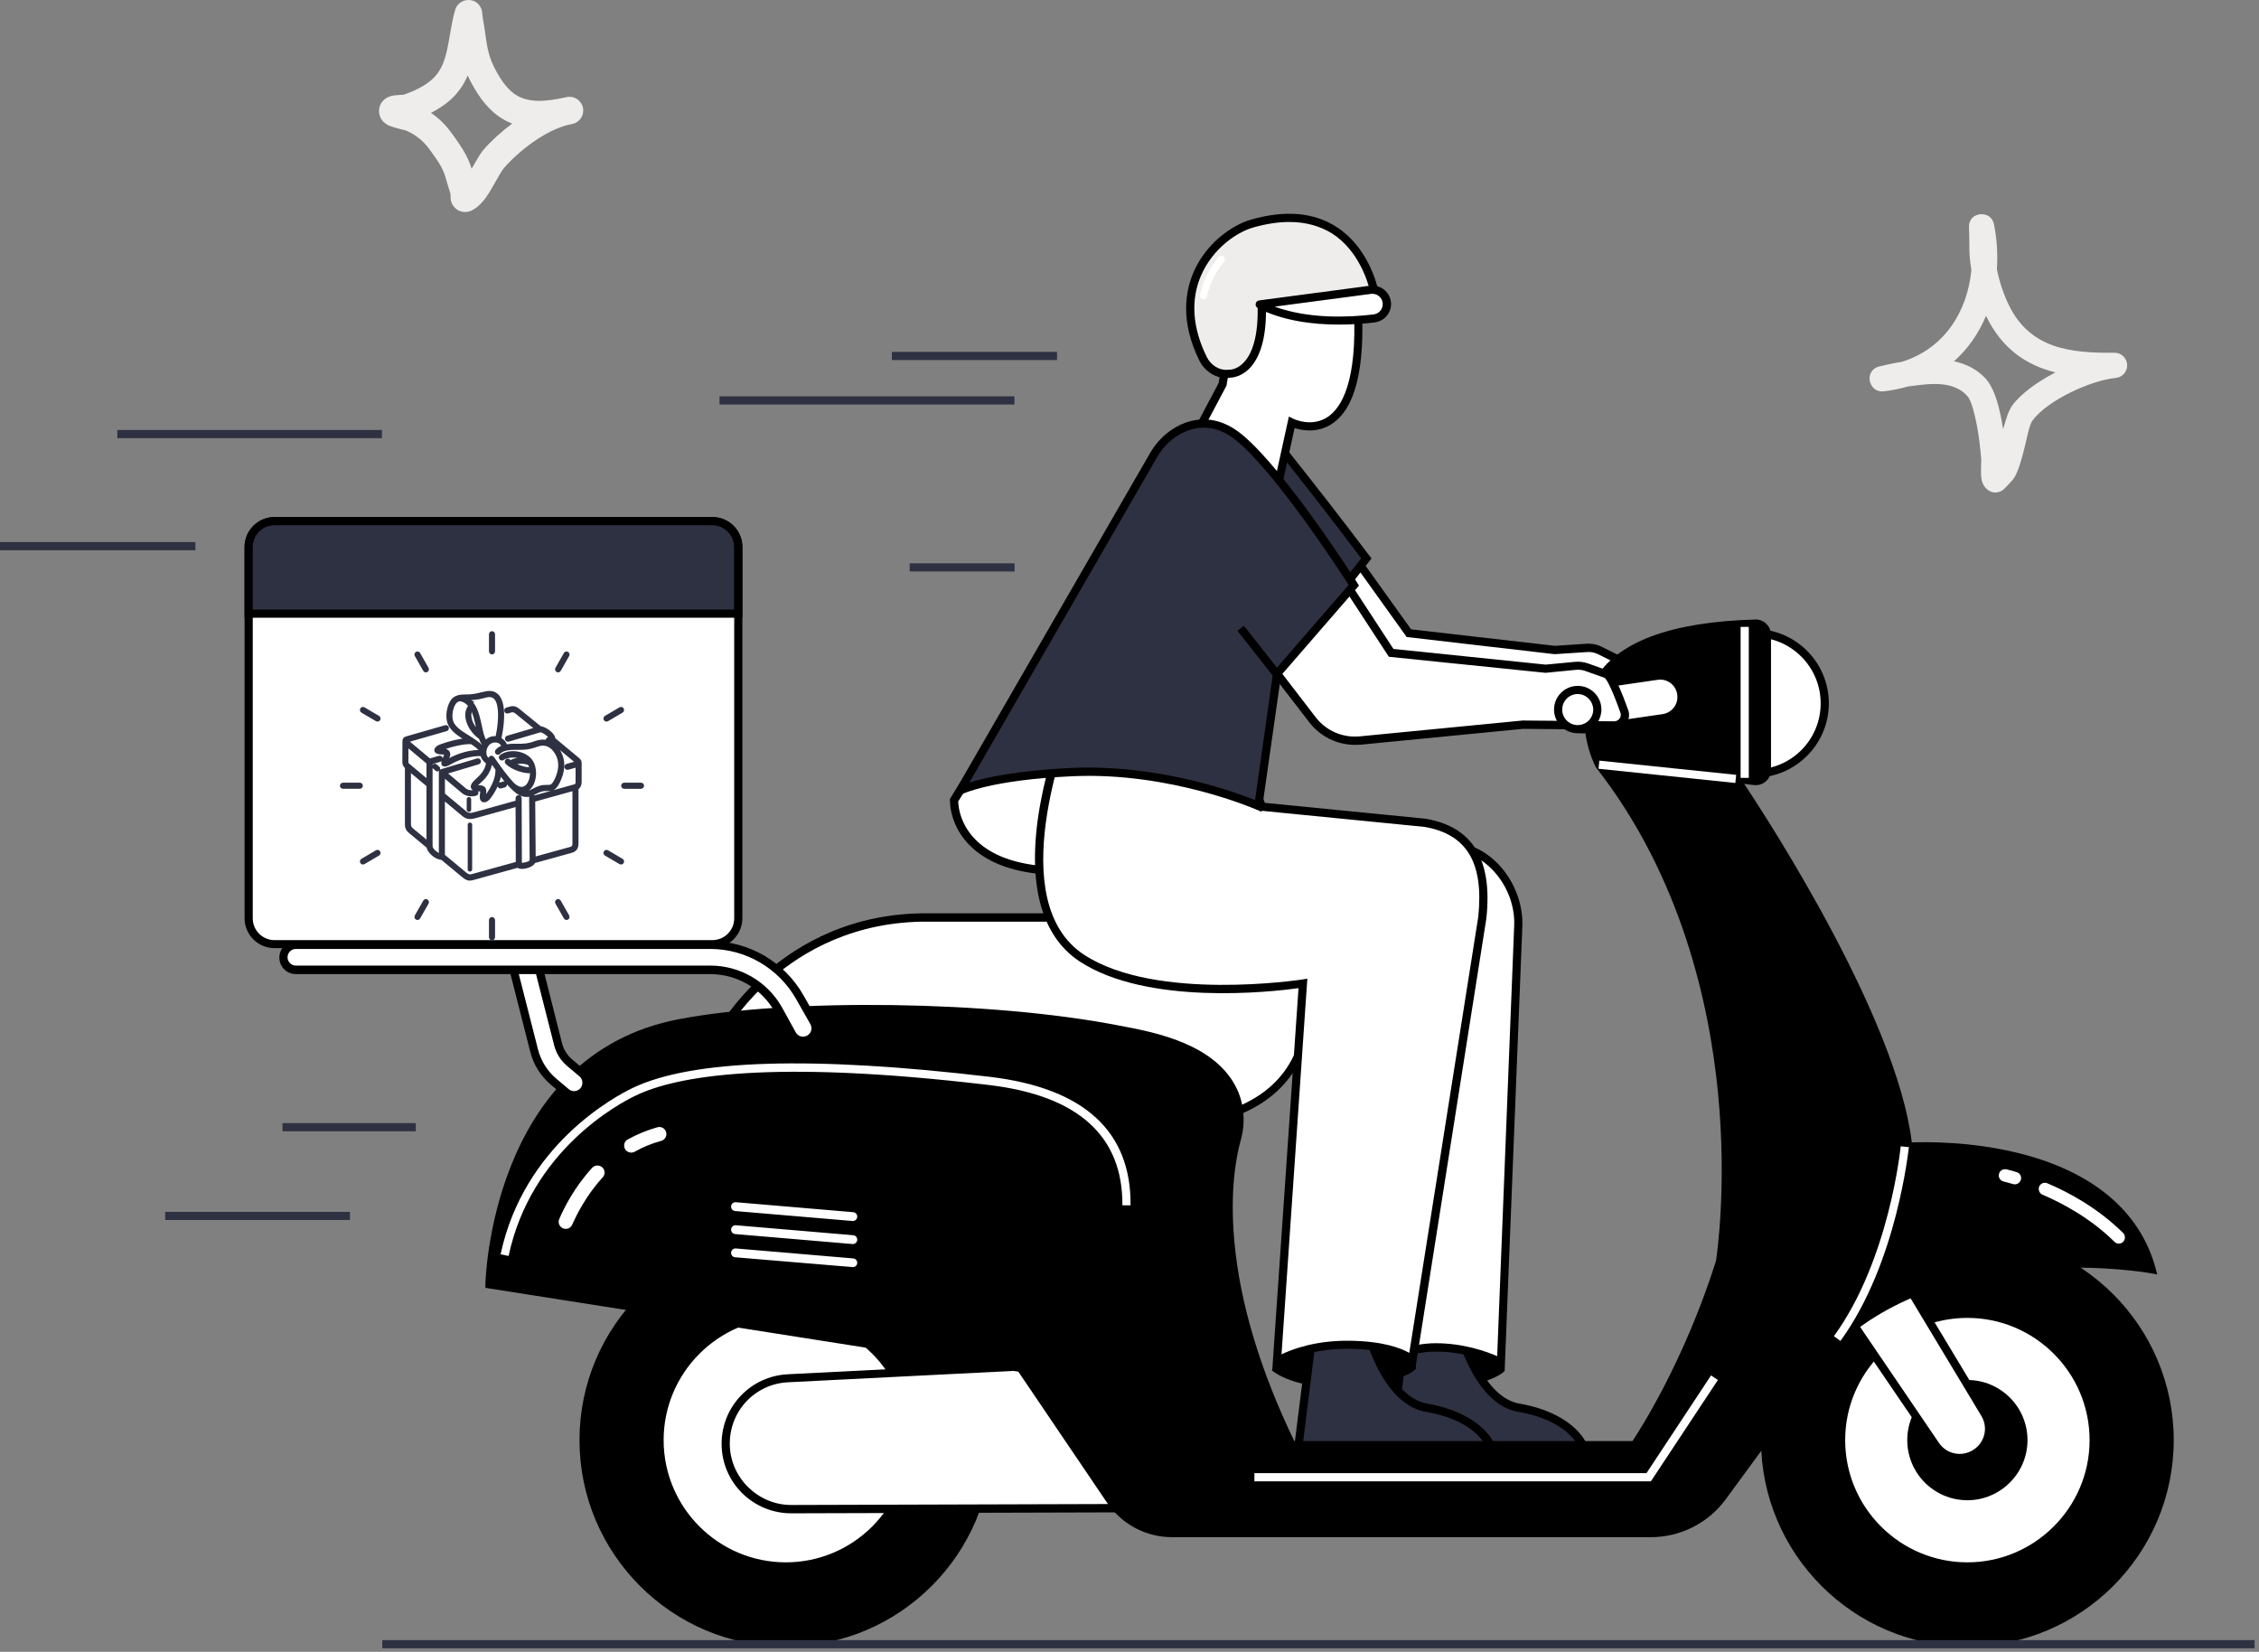 <svg width="450" height="329" viewBox="0 0 450 329" fill="none" xmlns="http://www.w3.org/2000/svg">
<rect x="0" y="0" width="450" height="329" fill="#808080" stroke="none"/>
<path d="M156.542 327.128C178.794 327.128 196.833 309.09 196.833 286.838C196.833 264.585 178.794 246.547 156.542 246.547C134.29 246.547 116.251 264.585 116.251 286.838C116.251 309.09 134.29 327.128 156.542 327.128Z" fill="black"/>
<path d="M156.542 327.942C133.858 327.942 115.438 309.489 115.438 286.837C115.438 264.153 133.891 245.733 156.542 245.733C179.226 245.733 197.646 264.186 197.646 286.837C197.646 309.521 179.193 327.942 156.542 327.942ZM156.542 247.36C134.769 247.36 117.065 265.065 117.065 286.837C117.065 308.61 134.769 326.315 156.542 326.315C178.315 326.315 196.019 308.61 196.019 286.837C196.019 265.065 178.315 247.36 156.542 247.36Z" fill="black"/>
<path d="M156.542 311.995C170.436 311.995 181.7 300.732 181.7 286.838C181.7 272.944 170.436 261.68 156.542 261.68C142.648 261.68 131.385 272.944 131.385 286.838C131.385 300.732 142.648 311.995 156.542 311.995Z" fill="white"/>
<path d="M156.542 312.808C142.222 312.808 130.571 301.157 130.571 286.837C130.571 272.518 142.222 260.866 156.542 260.866C170.862 260.866 182.513 272.518 182.513 286.837C182.513 301.157 170.862 312.808 156.542 312.808ZM156.542 262.494C143.101 262.494 132.198 273.429 132.198 286.837C132.198 300.279 143.133 311.181 156.542 311.181C169.983 311.181 180.886 300.246 180.886 286.837C180.886 273.396 169.951 262.494 156.542 262.494Z" fill="black"/>
<path d="M156.542 298.001C162.707 298.001 167.705 293.003 167.705 286.838C167.705 280.672 162.707 275.675 156.542 275.675C150.377 275.675 145.379 280.672 145.379 286.838C145.379 293.003 150.377 298.001 156.542 298.001Z" fill="black"/>
<path d="M156.542 298.814C149.935 298.814 144.565 293.444 144.565 286.838C144.565 280.231 149.935 274.861 156.542 274.861C163.149 274.861 168.519 280.231 168.519 286.838C168.519 293.444 163.149 298.814 156.542 298.814ZM156.542 276.488C150.847 276.488 146.193 281.142 146.193 286.838C146.193 292.533 150.847 297.187 156.542 297.187C162.237 297.187 166.891 292.533 166.891 286.838C166.891 281.142 162.237 276.488 156.542 276.488Z" fill="black"/>
<path d="M391.909 327.128C414.161 327.128 432.199 309.09 432.199 286.838C432.199 264.585 414.161 246.547 391.909 246.547C369.656 246.547 351.618 264.585 351.618 286.838C351.618 309.09 369.656 327.128 391.909 327.128Z" fill="black"/>
<path d="M391.908 327.942C369.224 327.942 350.804 309.489 350.804 286.837C350.804 264.153 369.257 245.733 391.908 245.733C414.592 245.733 433.013 264.186 433.013 286.837C433.013 309.521 414.56 327.942 391.908 327.942ZM391.908 247.36C370.136 247.36 352.431 265.065 352.431 286.837C352.431 308.61 370.136 326.315 391.908 326.315C413.681 326.315 431.386 308.61 431.386 286.837C431.386 265.065 413.681 247.36 391.908 247.36Z" fill="black"/>
<path d="M391.908 311.995C405.802 311.995 417.066 300.732 417.066 286.838C417.066 272.944 405.802 261.68 391.908 261.68C378.014 261.68 366.751 272.944 366.751 286.838C366.751 300.732 378.014 311.995 391.908 311.995Z" fill="white"/>
<path d="M391.908 312.808C377.589 312.808 365.938 301.157 365.938 286.837C365.938 272.518 377.589 260.866 391.908 260.866C406.228 260.866 417.88 272.518 417.88 286.837C417.88 301.157 406.228 312.808 391.908 312.808ZM391.908 262.494C378.467 262.494 367.565 273.429 367.565 286.837C367.565 300.279 378.5 311.181 391.908 311.181C405.317 311.181 416.252 300.246 416.252 286.837C416.252 273.396 405.317 262.494 391.908 262.494Z" fill="black"/>
<path d="M391.909 298.001C398.074 298.001 403.072 293.003 403.072 286.838C403.072 280.672 398.074 275.675 391.909 275.675C385.743 275.675 380.746 280.672 380.746 286.838C380.746 293.003 385.743 298.001 391.909 298.001Z" fill="black"/>
<path d="M391.908 298.814C385.302 298.814 379.932 293.444 379.932 286.838C379.932 280.231 385.302 274.861 391.908 274.861C398.515 274.861 403.885 280.231 403.885 286.838C403.885 293.444 398.483 298.814 391.908 298.814ZM391.908 276.488C386.213 276.488 381.559 281.142 381.559 286.838C381.559 292.533 386.213 297.187 391.908 297.187C397.604 297.187 402.258 292.533 402.258 286.838C402.258 281.142 397.604 276.488 391.908 276.488Z" fill="black"/>
<path d="M267.196 107.351L280.637 126.097L309.732 129.449L316.078 129.026C316.99 128.961 317.868 129.156 318.682 129.547L323.108 131.76C324.54 132.118 327.014 140.254 327.014 140.254L305.827 140.059L272.175 140.938C271.654 140.319 256.586 119.393 256.586 119.393L267.196 107.351Z" fill="white"/>
<path d="M271.817 141.751L271.557 141.458C271.036 140.84 257.465 121.996 255.935 119.848L255.544 119.328L267.261 106.049L281.092 125.349L309.765 128.636L316.046 128.213C317.087 128.147 318.129 128.343 319.073 128.831L323.466 131.011C324.996 131.597 326.656 136.219 327.827 140.026L328.153 141.1L305.859 140.905L271.817 141.751ZM257.627 119.425C261.728 125.121 270.971 137.911 272.598 140.092L305.827 139.245L325.907 139.441C324.866 136.251 323.531 132.997 322.88 132.541H322.848L318.324 130.295C317.641 129.97 316.892 129.807 316.143 129.872L309.732 130.295H309.667L280.214 126.878L267.163 108.653L257.627 119.425Z" fill="black"/>
<path d="M249.165 81.868C249.165 81.868 260.491 95.667 272.175 111.256L268.269 116.203L245.618 88.605L249.165 81.868Z" fill="#2E3141"/>
<path d="M268.269 117.505L244.642 88.703L249.003 80.404L249.784 81.348C249.881 81.478 261.24 95.342 272.826 110.736L273.216 111.224L268.269 117.505ZM246.594 88.507L268.269 114.902L271.166 111.224C261.5 98.369 252.062 86.653 249.328 83.333L246.594 88.507Z" fill="black"/>
<path d="M349.502 154.086C357.231 154.086 363.497 147.82 363.497 140.091C363.497 132.362 357.231 126.097 349.502 126.097C341.773 126.097 335.508 132.362 335.508 140.091C335.508 147.82 341.773 154.086 349.502 154.086Z" fill="white"/>
<path d="M349.502 154.9C341.333 154.9 334.694 148.26 334.694 140.091C334.694 131.923 341.333 125.283 349.502 125.283C357.671 125.283 364.31 131.923 364.31 140.091C364.31 148.26 357.638 154.9 349.502 154.9ZM349.502 126.911C342.245 126.911 336.321 132.801 336.321 140.091C336.321 147.382 342.212 153.272 349.502 153.272C356.792 153.272 362.683 147.382 362.683 140.091C362.683 132.801 356.76 126.911 349.502 126.911Z" fill="black"/>
<path d="M272.696 273.527C272.696 273.527 275.527 277.757 287.569 277.074C287.569 277.074 297.658 275.479 299.773 273.006L297.82 264.349L273.932 264.87L272.696 273.527Z" fill="black"/>
<path d="M291.377 266.66C291.377 266.66 294.729 279.059 302.605 280.394C312.466 282.086 315.297 287.326 315.525 288.563H276.992L279.66 267.083L291.377 266.66Z" fill="#2E3141"/>
<path d="M316.501 289.376H276.048L278.944 266.302L291.995 265.813L292.158 266.432C292.19 266.562 295.477 278.343 302.735 279.58C312.726 281.305 315.981 286.642 316.339 288.367L316.501 289.376ZM277.903 287.749H314.256C313.247 286.057 310.285 282.542 302.442 281.207C295.119 279.938 291.572 270.109 290.758 267.506L280.376 267.896L277.903 287.749Z" fill="black"/>
<path d="M230.745 162.775L289.717 168.568C297.17 169.284 302.735 176.998 302.409 184.483L298.96 271.411C298.96 271.411 293.394 268.384 285.942 268.384C279.563 268.384 273.217 272.062 273.217 272.062L267.033 190.699L247.376 190.178L230.745 162.775Z" fill="white"/>
<path d="M272.5 273.396L266.252 191.48L246.887 190.96L229.183 161.799L289.814 167.755C293.557 168.113 297.072 170.163 299.643 173.483C302.084 176.672 303.418 180.675 303.256 184.516L299.741 272.745L298.602 272.127C298.537 272.095 293.101 269.198 285.974 269.198C279.888 269.198 273.705 272.713 273.64 272.745L272.5 273.396ZM247.864 189.365L267.814 189.886L273.965 270.728C276.113 269.654 280.995 267.538 285.974 267.538C291.637 267.538 296.193 269.231 298.244 270.109L301.628 184.418C301.954 177.03 296.356 170 289.684 169.35L232.307 163.719L247.864 189.365Z" fill="black"/>
<path d="M253.396 272.973C253.396 272.973 257.822 277.041 269.864 276.325C269.864 276.325 279.953 275.089 282.069 272.615L280.832 262.884L255.707 264.284L253.396 272.973Z" fill="black"/>
<path d="M272.956 266.66C272.956 266.66 276.308 279.059 284.184 280.394C294.045 282.086 296.877 287.326 297.104 288.563H258.571L261.24 267.083L272.956 266.66Z" fill="#2E3141"/>
<path d="M298.114 289.376H257.66L260.556 266.302L273.607 265.813L273.77 266.432C273.802 266.562 277.089 278.343 284.347 279.58C294.338 281.305 297.593 286.642 297.951 288.367L298.114 289.376ZM259.515 287.749H295.868C294.859 286.057 291.897 282.542 284.054 281.207C276.731 279.938 273.184 270.109 272.37 267.506L261.988 267.896L259.515 287.749Z" fill="black"/>
<path d="M217.434 271.443L156.965 274.503C149.903 274.861 144.403 280.784 144.566 287.879C144.761 294.973 150.554 300.604 157.649 300.571L234.813 300.343L217.434 271.443Z" fill="white"/>
<path d="M157.616 301.418C154.003 301.418 150.554 300.018 147.95 297.512C145.346 294.974 143.849 291.589 143.752 287.944C143.654 284.299 144.956 280.817 147.429 278.148C149.903 275.479 153.255 273.917 156.9 273.722L217.857 270.63L236.278 301.19L157.681 301.418C157.648 301.418 157.648 301.418 157.616 301.418ZM216.978 272.29L156.998 275.316C150.293 275.642 145.216 281.175 145.379 287.846C145.542 294.42 151.042 299.758 157.616 299.758H157.648L233.381 299.53L216.978 272.29Z" fill="black"/>
<path d="M373.586 245.343L395.391 281.565C397.018 284.267 396.205 287.781 393.536 289.474C390.867 291.166 387.352 290.45 385.595 287.846L362.26 253.544L373.586 245.343Z" fill="white"/>
<path d="M390.379 291.199C388.263 291.199 386.181 290.19 384.911 288.27L361.121 253.349L373.813 244.171L396.074 281.142C397.962 284.267 397.018 288.204 393.959 290.157C392.852 290.873 391.616 291.199 390.379 291.199ZM363.366 253.739L386.246 287.391C387.775 289.636 390.769 290.255 393.08 288.79C395.391 287.326 396.107 284.332 394.675 281.988L373.325 246.514L363.366 253.739Z" fill="black"/>
<path d="M143.329 206.093C143.329 206.093 155.729 182.368 185.084 182.726H244.967C253.527 182.726 260.589 189.528 260.784 198.087C261.012 207.102 258.018 217.582 244.544 222.008L143.329 206.093Z" fill="white"/>
<path d="M244.609 222.854L142.06 206.711L142.58 205.703C142.71 205.442 145.835 199.584 152.637 193.661C158.918 188.193 169.625 181.717 185.084 181.912H244.935C249.296 181.912 253.429 183.572 256.553 186.631C259.678 189.658 261.468 193.726 261.565 198.087C261.793 206.777 259.027 218.102 244.772 222.789L244.609 222.854ZM144.631 205.475L244.479 221.194C255.056 217.647 260.263 209.901 259.971 198.152C259.775 190.113 253.038 183.572 244.967 183.572H185.084C170.179 183.409 159.829 189.625 153.776 194.865C148.796 199.161 145.802 203.555 144.631 205.475Z" fill="black"/>
<path d="M328.868 305.355H233.479C228.564 305.355 223.943 302.915 221.209 298.846L203.309 272.452L97.472 255.822C97.472 255.822 98.416 210.844 135.355 203.782C156.77 199.681 197.126 200.072 222.608 205.019C228.825 206.223 241.517 208.273 245.683 217.353C247.05 220.348 247.213 223.765 246.334 226.922C244.544 233.333 240.996 254.357 257.269 287.846H325.581C325.581 287.846 335.475 273.689 342.57 251.396C342.57 251.396 351.78 194.767 318.519 152.296C318.519 152.296 304.297 125.413 349.665 124.209C350.934 124.177 351.975 125.186 351.975 126.455V153.337C351.975 154.672 350.804 155.713 349.469 155.55L345.759 155.127C345.759 155.127 377.263 201.146 380.094 228.386C380.094 228.386 421.134 225.555 428.587 252.795C428.587 252.795 389.305 245.733 365.937 266.952L343.09 298.13C339.771 302.687 334.499 305.355 328.868 305.355Z" fill="black"/>
<path d="M328.868 306.169H233.479C228.271 306.169 223.455 303.598 220.526 299.302L202.854 273.201L96.691 256.505V255.822C96.691 255.366 97.733 210.161 135.225 203.001C157.421 198.77 197.516 199.324 222.771 204.238L223.65 204.401C230.159 205.637 242.298 207.981 246.464 217.028C247.864 220.087 248.124 223.7 247.148 227.15C246.269 230.274 244.967 237.043 245.878 247.165C246.985 259.5 251.02 272.908 257.822 287.033H325.191C326.72 284.722 335.443 271.216 341.821 251.201C341.984 250.192 344.034 236.327 342.244 217.809C340.552 200.17 334.954 174.589 317.901 152.817L317.836 152.686C317.64 152.296 313.019 143.378 317.738 135.307C322.099 127.854 332.839 123.851 349.665 123.396C350.511 123.363 351.292 123.689 351.878 124.274C352.464 124.86 352.789 125.641 352.789 126.455V153.337C352.789 154.216 352.431 155.03 351.78 155.615C351.129 156.201 350.251 156.462 349.404 156.364L347.452 156.136C352.789 164.142 377.849 202.969 380.843 227.54C383.577 227.443 392.396 227.312 401.769 229.591C416.708 233.203 426.276 241.144 429.4 252.6L429.726 253.837L428.456 253.609C428.359 253.576 418.563 251.851 406.065 252.73C394.61 253.544 378.467 256.733 366.588 267.506L343.774 298.619C340.292 303.37 334.727 306.169 328.868 306.169ZM98.351 255.138L203.797 271.704L221.893 298.391C224.496 302.231 228.857 304.542 233.511 304.542H328.901C334.238 304.542 339.315 301.971 342.472 297.675L365.384 266.432L365.449 266.367C377.686 255.236 394.252 251.916 406.033 251.103C416.122 250.387 424.421 251.363 427.513 251.786C424.193 241.47 415.471 234.537 401.509 231.153C390.541 228.484 380.322 229.167 380.225 229.167L379.444 229.233L379.346 228.451C376.58 201.699 345.466 156.039 345.141 155.55L344.132 154.086L349.6 154.704C350.023 154.737 350.413 154.639 350.706 154.346C350.999 154.086 351.194 153.695 351.194 153.272V126.39C351.194 125.999 351.032 125.641 350.771 125.381C350.478 125.121 350.12 124.958 349.73 124.958C333.49 125.381 323.206 129.124 319.17 136.056C315.102 143.02 318.877 151.027 319.268 151.808C326.883 161.539 332.904 172.864 337.135 185.394C340.52 195.451 342.798 206.288 343.872 217.646C345.727 236.978 343.449 251.331 343.416 251.461L343.383 251.591C336.256 274.08 326.265 288.302 326.2 288.367L325.972 288.595H256.781L256.553 288.139C249.523 273.689 245.358 259.923 244.218 247.263C243.275 236.881 244.642 229.916 245.553 226.661C246.399 223.57 246.204 220.38 244.934 217.646C241.127 209.347 229.541 207.134 223.292 205.93L222.413 205.768C197.744 200.983 157.128 200.398 135.485 204.531C120.482 207.395 109.644 216.865 103.331 232.65C99.295 242.836 98.481 252.502 98.351 255.138Z" fill="black"/>
<path d="M101.313 250.159L99.718 249.834C104.372 228.061 122.435 218.428 126.015 216.703C137.894 211.007 161.847 210.291 197.256 214.49C215.937 216.735 225.342 225.327 225.212 240.07H223.585C223.683 226.271 214.765 218.232 197.061 216.117C153.353 210.91 134.672 214.359 126.731 218.167C123.248 219.794 105.804 229.135 101.313 250.159Z" fill="white"/>
<path d="M169.82 243.194L146.453 241.209C145.965 241.177 145.607 240.754 145.639 240.265C145.672 239.777 146.095 239.419 146.583 239.452L169.95 241.437C170.439 241.47 170.797 241.893 170.764 242.381C170.732 242.869 170.308 243.227 169.82 243.194Z" fill="white"/>
<path d="M169.82 247.783L146.453 245.798C145.965 245.766 145.607 245.342 145.639 244.854C145.672 244.366 146.095 244.008 146.583 244.041L169.95 246.026C170.439 246.058 170.797 246.482 170.764 246.97C170.732 247.458 170.308 247.816 169.82 247.783Z" fill="white"/>
<path d="M169.82 252.372L146.453 250.42C145.965 250.387 145.607 249.964 145.639 249.476C145.672 248.988 146.095 248.63 146.583 248.662L169.95 250.647C170.439 250.68 170.797 251.103 170.764 251.591C170.732 252.047 170.308 252.437 169.82 252.372Z" fill="white"/>
<path d="M112.769 217.549L110.295 215.466C108.375 213.839 107.008 211.658 106.39 209.217L101.833 191.318L106.65 190.081L111.207 207.981C111.564 209.413 112.378 210.714 113.517 211.658L115.991 213.741C117.032 214.62 117.162 216.182 116.284 217.223C115.372 218.297 113.81 218.428 112.769 217.549Z" fill="white"/>
<path d="M114.363 218.948C113.582 218.948 112.834 218.688 112.248 218.167L109.775 216.084C107.692 214.327 106.26 212.049 105.609 209.413L100.857 190.732L107.236 189.104L111.955 207.785C112.281 209.055 112.997 210.194 114.005 211.04L116.479 213.123C117.878 214.294 118.041 216.377 116.869 217.744C116.316 218.428 115.502 218.818 114.624 218.916C114.559 218.948 114.461 218.948 114.363 218.948ZM102.81 191.903L107.171 209.022C107.757 211.3 109.026 213.318 110.816 214.848L113.289 216.931C113.615 217.223 114.07 217.354 114.494 217.321C114.949 217.289 115.34 217.061 115.633 216.735C116.218 216.019 116.121 214.978 115.437 214.392L112.964 212.309C111.695 211.235 110.816 209.836 110.393 208.208L106.032 191.09L102.81 191.903Z" fill="black"/>
<path d="M157.844 206.028L155.012 201.048C152.246 196.167 147.104 193.172 141.506 193.172H58.939C57.572 193.172 56.466 192.066 56.466 190.699C56.466 189.332 57.572 188.226 58.939 188.226H141.539C148.926 188.226 155.728 192.196 159.341 198.607L162.172 203.587C162.856 204.791 162.433 206.288 161.228 206.972C160.024 207.655 158.495 207.232 157.844 206.028Z" fill="white"/>
<path d="M159.992 208.111C158.853 208.111 157.714 207.525 157.128 206.451L154.296 201.472C151.693 196.883 146.778 194.019 141.506 194.019H58.939C57.117 194.019 55.652 192.554 55.652 190.732C55.652 188.909 57.117 187.445 58.939 187.445H141.539C149.187 187.445 156.282 191.578 160.057 198.25L162.888 203.229C163.767 204.824 163.214 206.809 161.652 207.72C161.098 207.981 160.545 208.111 159.992 208.111ZM158.527 205.637C158.983 206.451 159.992 206.711 160.805 206.256C161.619 205.8 161.879 204.791 161.424 203.978L158.592 198.998C155.11 192.847 148.568 189.007 141.474 189.007H58.939C58.028 189.007 57.279 189.755 57.279 190.667C57.279 191.578 58.028 192.326 58.939 192.326H141.539C147.429 192.326 152.864 195.516 155.761 200.625L158.527 205.637Z" fill="black"/>
<path d="M190.064 159.391C190.064 159.391 188.99 186.631 249.556 165.412L249.914 157.861L197.842 146.991L190.064 159.391Z" fill="white"/>
<path d="M211.771 174.297C204.546 174.297 198.916 172.832 194.978 169.935C189.055 165.574 189.217 159.586 189.25 159.326V159.098L197.451 146.047L250.728 157.178L250.337 165.965L249.816 166.16C234.911 171.4 222.413 174.134 212.715 174.297C212.389 174.297 212.097 174.297 211.771 174.297ZM190.877 159.619C190.91 160.66 191.268 165.216 195.987 168.666C202.105 173.157 216.262 176.119 248.775 164.793L249.068 158.512L198.232 147.902L190.877 159.619Z" fill="black"/>
<path d="M253.299 102.306L257.302 84.146C257.302 84.146 272.142 91.436 270.45 60.844L246.334 59.607L243.503 76.531L233.772 94.919L253.299 102.306Z" fill="white"/>
<path d="M253.917 103.413L232.633 95.374L242.754 76.303L245.683 58.794L271.231 60.096L271.264 60.812C271.947 73.406 269.962 81.347 265.34 84.407C262.444 86.327 259.385 85.741 257.888 85.253L253.917 103.413ZM234.943 94.496L252.745 101.233L256.749 82.975L257.692 83.43C257.823 83.495 261.337 85.155 264.494 83.04C267.261 81.185 270.385 75.978 269.701 61.625L247.05 60.486L244.316 76.824L234.943 94.496Z" fill="black"/>
<path d="M330.105 134.591L314.907 136.805C312.564 137.13 310.969 139.31 311.294 141.621C311.62 143.964 313.8 145.559 316.111 145.234L331.31 143.021C333.653 142.695 335.248 140.515 334.922 138.204C334.597 135.861 332.416 134.266 330.105 134.591Z" fill="white"/>
<path d="M315.493 146.08C313.019 146.08 310.839 144.257 310.481 141.719C310.09 138.952 312.01 136.381 314.777 135.958L329.975 133.745C332.741 133.355 335.313 135.275 335.736 138.041C335.931 139.376 335.605 140.71 334.792 141.816C333.978 142.89 332.807 143.606 331.44 143.802L316.241 146.015C315.981 146.047 315.753 146.08 315.493 146.08ZM330.203 135.405L315.004 137.618C313.117 137.878 311.815 139.636 312.075 141.524C312.336 143.411 314.093 144.713 315.981 144.453L331.179 142.24C332.091 142.109 332.904 141.621 333.457 140.905C334.011 140.189 334.239 139.245 334.108 138.334C333.848 136.414 332.091 135.112 330.203 135.405Z" fill="black"/>
<path d="M214.017 140.319C214.017 140.319 197.191 178.885 215.546 190.894C230.322 200.56 259.547 195.939 259.547 195.939L254.373 271.248C254.373 271.248 259.58 267.766 269.083 267.929C278.521 268.092 281.353 270.923 281.353 270.923L295.282 182.823C296.323 173.222 294.045 165.672 283.859 163.947L251.411 160.758L248.189 152.394L214.017 140.319Z" fill="white"/>
<path d="M253.461 272.778L253.559 271.118L258.669 196.818C253.299 197.566 228.597 200.333 215.091 191.513C207.312 186.403 204.546 175.826 207.085 160.92C209.005 149.822 213.203 140.059 213.268 139.961L213.561 139.278L248.807 151.645L251.964 159.911L283.989 163.068C293.362 164.696 297.332 171.14 296.095 182.856V182.888L281.938 272.55L280.799 271.411C280.767 271.379 277.968 268.807 269.083 268.645C259.97 268.482 254.893 271.802 254.828 271.834L253.461 272.778ZM260.426 194.93L255.284 269.751C257.464 268.71 262.151 266.92 269.083 267.05C275.592 267.148 279.107 268.547 280.734 269.458L294.468 182.66C295.607 171.856 292.223 166.16 283.761 164.696L250.825 161.441L247.571 152.947L214.472 141.328C212.357 146.568 199.762 179.569 215.969 190.178C230.322 199.551 259.124 195.125 259.417 195.093L260.426 194.93Z" fill="black"/>
<path d="M265.08 111.614L277.122 130.002L307.909 133.159L313.8 132.573C314.581 132.508 315.362 132.606 316.078 132.866L319.919 134.233C320.862 134.461 322.49 138.692 323.564 141.653C324.052 143.053 323.01 144.485 321.546 144.485L303.353 144.322L270.971 147.479C267.293 147.837 263.713 146.275 261.435 143.346C256.521 136.999 248.417 126.455 248.417 126.455L265.08 111.614Z" fill="white"/>
<path d="M269.929 148.358C266.382 148.358 263.03 146.731 260.817 143.867C255.902 137.52 247.799 126.976 247.799 126.976L247.343 126.39L265.243 110.378L277.577 129.254L307.91 132.378L313.735 131.825C314.614 131.727 315.525 131.857 316.371 132.15L320.179 133.517C320.732 133.647 321.709 134.071 324.345 141.426C324.67 142.337 324.54 143.313 323.954 144.094C323.401 144.876 322.49 145.331 321.546 145.331L303.386 145.168L271.036 148.325C270.678 148.325 270.287 148.358 269.929 148.358ZM249.556 126.553C251.346 128.863 257.888 137.39 262.086 142.858C264.169 145.559 267.456 146.991 270.873 146.666L303.321 143.509H303.353L321.546 143.671C321.969 143.671 322.36 143.476 322.62 143.118C322.88 142.76 322.945 142.337 322.783 141.914C320.7 136.056 319.821 135.112 319.658 135.014L315.818 133.647C315.2 133.42 314.549 133.355 313.898 133.42L307.91 134.005H307.844L276.666 130.816L264.95 112.884L249.556 126.553Z" fill="black"/>
<path d="M250.663 160.497C250.663 160.497 233.544 152.882 213.626 153.76C196.898 154.509 191.235 157.438 191.235 157.438L229.899 90.427C231.168 88.312 232.991 86.555 235.204 85.448C238.165 84.016 242.364 83.398 246.985 87.271C255.707 94.593 269.669 116.561 269.669 116.561L254.373 134.201L250.663 160.497Z" fill="#2E3141"/>
<path d="M251.314 161.702L250.337 161.278C250.174 161.213 233.153 153.728 213.691 154.607C197.321 155.323 191.691 158.154 191.626 158.187L189.152 159.456L229.215 90.037C230.615 87.694 232.6 85.871 234.878 84.732C237.872 83.268 242.494 82.422 247.538 86.652C256.26 93.975 269.799 115.227 270.385 116.106L270.71 116.627L255.186 134.526L251.314 161.702ZM216.848 152.882C232.665 152.882 246.302 157.861 250.012 159.358L253.624 133.843L268.66 116.496C266.512 113.177 254.275 94.463 246.497 87.922C242.982 84.96 239.304 84.407 235.594 86.197C233.576 87.173 231.852 88.8 230.615 90.851L193.09 155.876C196.084 154.932 202.366 153.468 213.594 152.947C214.7 152.914 215.774 152.882 216.848 152.882Z" fill="black"/>
<path d="M247.787 124.631L246.508 125.637L254.534 135.845L255.813 134.839L247.787 124.631Z" fill="black"/>
<path d="M328.868 295.039H249.881V293.412H327.99L340.845 273.95L342.212 274.861L328.868 295.039Z" fill="white"/>
<path d="M318.598 151.5L318.43 153.118L345.685 155.949L345.853 154.33L318.598 151.5Z" fill="white"/>
<path d="M366.621 267.083L365.319 266.139C376.384 250.908 378.598 228.549 378.63 228.321L380.257 228.484C380.192 228.712 377.947 251.526 366.621 267.083Z" fill="white"/>
<path d="M124.55 228.94C124.127 228.256 124.322 227.345 125.038 226.954C126.926 225.913 128.911 225.099 130.994 224.514C131.775 224.318 132.556 224.806 132.719 225.588C132.882 226.336 132.426 227.052 131.677 227.247C129.855 227.735 128.097 228.451 126.438 229.395C125.787 229.753 124.973 229.558 124.55 228.94Z" fill="white"/>
<path d="M112.248 244.692C111.467 244.431 111.077 243.553 111.402 242.804C112.313 240.689 114.364 236.523 117.976 232.585C118.529 231.999 119.441 231.999 120.026 232.552C120.547 233.106 120.58 233.952 120.059 234.505C116.739 238.118 114.852 241.99 114.006 243.878C113.713 244.594 112.964 244.919 112.248 244.692Z" fill="white"/>
<path d="M147.039 108.946V182.921C147.039 185.752 144.728 188.063 141.897 188.063H54.676C51.844 188.063 49.534 185.752 49.534 182.921V108.946C49.534 106.114 51.844 103.804 54.676 103.804H141.929C144.761 103.804 147.039 106.114 147.039 108.946Z" fill="white"/>
<path d="M141.929 188.844H54.676C51.389 188.844 48.72 186.175 48.72 182.888V108.946C48.72 105.659 51.389 102.99 54.676 102.99H141.929C145.216 102.99 147.885 105.659 147.885 108.946V182.921C147.852 186.208 145.184 188.844 141.929 188.844ZM54.676 104.617C52.3 104.617 50.347 106.57 50.347 108.946V182.921C50.347 185.297 52.3 187.249 54.676 187.249H141.929C144.305 187.249 146.258 185.297 146.258 182.921V108.946C146.258 106.57 144.305 104.617 141.929 104.617H54.676Z" fill="black"/>
<mask id="path-63-outside-1_401_743" maskUnits="userSpaceOnUse" x="67" y="125" width="62" height="63" fill="black">
<rect fill="white" x="67" y="125" width="62" height="63"/>
<path d="M110.336 147.173L115.192 151.212C115.568 151.524 115.59 151.756 115.589 152.185L115.583 155.745C115.588 156.264 115.428 156.742 114.962 157.001L114.96 167.739C114.96 168.8 114.793 169.327 113.711 169.626L106.386 171.651C106.195 172.15 105.494 172.514 104.797 172.68C104.369 172.782 103.507 172.91 103.165 172.541L94.787 174.857C93.647 175.172 93.281 175.342 92.266 174.5L88.031 170.988C86.789 170.96 85.339 169.588 85.247 168.679L81.689 165.728C80.86 165.041 80.943 164.519 80.943 163.541L80.94 152.842C80.48 152.428 80.428 152.183 80.431 151.596L80.449 147.63C80.414 147.292 80.64 147.042 80.957 146.951L88.736 144.716C89.146 144.599 89.32 145.232 88.911 145.349L81.406 147.505C81.262 147.544 81.114 147.63 81.386 147.863L85.586 151.372L87.506 150.808C87.914 150.688 88.094 151.318 87.686 151.438L85.89 151.966V168.555C85.89 169.269 87.062 170.123 87.703 170.323V153.831C87.703 153.603 87.823 153.511 87.969 153.467L95.111 151.334C95.283 151.282 95.462 151.382 95.513 151.556C95.563 151.73 95.465 151.913 95.294 151.964L88.689 153.936L92.603 157.233C93.141 157.686 93.959 157.771 94.616 157.577C95.024 157.457 95.203 158.087 94.796 158.208C93.931 158.464 92.896 158.334 92.19 157.74L88.351 154.507V158.185L92.724 161.84C93.337 162.352 93.974 162.203 94.645 162.016L102.989 159.692L102.986 158.987C102.986 158.555 103.632 158.555 103.632 158.987L103.679 171.695C103.633 172.07 103.832 172.233 104.651 172.038C105.016 171.951 105.795 171.773 105.791 171.287C105.756 167.138 105.722 162.99 105.687 158.842C105.684 158.453 106.237 158.389 106.324 158.764L114.481 156.492C114.854 156.388 114.941 156.117 114.938 155.749L114.943 152.804C114.945 152.562 114.927 152.541 114.699 152.608L113.126 153.046C112.716 153.16 112.546 152.526 112.956 152.413L114.502 151.982C114.816 151.895 114.885 151.811 114.625 151.59L109.849 147.617L109.389 147.755C109.346 147.767 109.303 147.771 109.261 147.766C109.921 148.002 110.532 148.47 111.08 149.21C111.697 150.043 112.037 150.968 112.115 151.949C112.195 152.945 112.006 153.995 111.564 155.065C110.644 157.295 110.038 157.285 108.996 157.267C107.999 157.251 107.508 157.436 106.629 157.895C105.754 158.351 104.978 158.756 103.659 158.171C103.118 157.931 102.468 157.371 101.797 156.669C101.111 156.038 100.148 154.757 99.6 154.033C99.536 154.643 99.378 155.248 99.169 155.819C98.713 157.064 98.012 158.15 97.531 158.776C96.829 159.806 95.716 159.841 95.863 158.465L95.943 157.681C95.972 157.389 95.913 157.376 95.63 157.36L95.041 157.327C93.937 157.264 93.755 156.626 94.522 155.808C94.69 155.634 94.867 155.47 95.053 155.298C95.858 154.553 96.843 153.642 97.133 151.895C96.551 151.582 96.087 150.971 95.966 150.312C93.746 150.238 91.445 150.949 89.529 152.065C88.621 152.594 87.806 152.616 88.382 151.264L88.701 150.514C88.955 149.918 88.216 150.008 87.769 149.982C86.314 149.9 86.616 148.865 87.91 148.485C89.416 147.932 91.341 147.429 92.953 147.306C91.561 146.427 89.72 145.377 89.312 143.625C89.122 142.807 89.178 141.846 89.425 140.994C89.925 139.273 90.648 138.588 92.612 138.598C92.902 138.599 93.22 138.6 93.583 138.58C94.816 138.511 95.768 138.165 96.942 137.953C98.823 137.614 99.712 138.922 100.012 140.644C100.36 142.642 99.979 145.364 99.581 147.16C100.103 147.405 100.653 147.984 100.761 148.57C101.511 148.415 102.23 148.403 102.991 148.417C103.987 148.435 105.09 148.455 106.657 147.876C107.485 147.57 108.281 147.49 109.03 147.694C109.065 147.704 109.101 147.714 109.137 147.725C109.068 147.685 109.012 147.618 108.988 147.533C108.937 147.359 109.036 147.176 109.207 147.125L109.492 147.04C109.95 146.905 108.131 145.409 107.56 145.597L101.282 147.442C100.874 147.562 100.695 146.932 101.102 146.811L106.471 145.234C106.896 145.109 106.888 145.176 106.544 144.897L102.883 141.926C102.202 141.374 101.875 141.62 101.135 141.831C100.726 141.947 100.551 141.314 100.961 141.198C101.932 140.921 102.386 140.682 103.285 141.412L107.333 144.696C107.707 145 107.59 144.872 108.002 144.994C108.934 145.27 110.414 146.392 110.336 147.174L110.336 147.173ZM97.685 126.33C97.685 126.148 97.831 126 98.01 126C98.189 126 98.334 126.148 98.334 126.33V129.733C98.334 129.915 98.189 130.062 98.01 130.062C97.831 130.062 97.685 129.915 97.685 129.733V126.33ZM98.334 186.67C98.334 186.852 98.188 187 98.009 187C97.83 187 97.685 186.852 97.685 186.67V183.267C97.685 183.085 97.83 182.938 98.009 182.938C98.188 182.938 98.334 183.085 98.334 183.267V186.67ZM113.13 182.464C113.22 182.621 113.167 182.822 113.013 182.913C112.858 183.004 112.66 182.95 112.571 182.793L110.896 179.846C110.807 179.689 110.86 179.488 111.014 179.397C111.169 179.306 111.367 179.359 111.456 179.516L113.13 182.464ZM83.447 182.793C83.357 182.95 83.159 183.004 83.005 182.913C82.85 182.822 82.797 182.621 82.887 182.464L84.561 179.516C84.65 179.359 84.848 179.306 85.003 179.397C85.158 179.488 85.21 179.689 85.121 179.846L83.447 182.793ZM123.878 171.3C124.032 171.391 124.085 171.593 123.995 171.75C123.906 171.907 123.708 171.96 123.553 171.869L120.654 170.168C120.499 170.077 120.446 169.876 120.536 169.719C120.625 169.561 120.823 169.508 120.978 169.599L123.878 171.3ZM72.464 171.869C72.096 172.085 71.772 171.517 72.14 171.3L75.039 169.599C75.407 169.382 75.731 169.951 75.364 170.167L72.464 171.869ZM127.692 156.17C127.871 156.17 128.016 156.317 128.016 156.499C128.016 156.681 127.871 156.829 127.692 156.829H124.343C124.164 156.829 124.019 156.681 124.019 156.499C124.019 156.317 124.164 156.17 124.343 156.17H127.692ZM68.324 156.828C68.145 156.828 68 156.681 68 156.499C68 156.317 68.145 156.169 68.324 156.169H71.672C71.851 156.169 71.996 156.317 71.996 156.499C71.996 156.681 71.851 156.828 71.672 156.828H68.324ZM123.552 141.129C123.706 141.038 123.904 141.092 123.994 141.249C124.083 141.406 124.031 141.607 123.876 141.698L120.976 143.4C120.822 143.491 120.624 143.437 120.534 143.28C120.445 143.123 120.498 142.922 120.652 142.831L123.552 141.129ZM72.138 141.698C71.984 141.607 71.931 141.406 72.02 141.248C72.11 141.091 72.308 141.038 72.462 141.129L75.362 142.83C75.517 142.921 75.569 143.122 75.48 143.28C75.39 143.437 75.192 143.49 75.038 143.399L72.138 141.698ZM112.569 130.205C112.659 130.048 112.856 129.994 113.011 130.085C113.166 130.176 113.218 130.377 113.129 130.535L111.455 133.482C111.365 133.639 111.167 133.692 111.013 133.601C110.858 133.51 110.805 133.309 110.895 133.152L112.569 130.205ZM82.885 130.535C82.796 130.377 82.848 130.176 83.003 130.085C83.158 129.994 83.356 130.048 83.445 130.205L85.119 133.152C85.209 133.309 85.156 133.51 85.001 133.601C84.847 133.692 84.649 133.639 84.559 133.482L82.885 130.535ZM98.971 153.189C98.677 152.785 98.417 152.418 98.207 152.119C98.055 152.135 97.9 152.13 97.749 152.106C97.405 154.007 96.35 154.984 95.485 155.784C95.301 155.955 95.126 156.117 94.979 156.268C94.659 156.598 94.602 156.644 95.073 156.671L95.662 156.704C96.319 156.741 96.651 157.067 96.582 157.748L96.503 158.532C96.468 158.901 96.585 158.872 96.851 158.575C97.524 157.825 98.217 156.527 98.56 155.59C98.841 154.823 99.02 153.995 98.971 153.189L98.971 153.189ZM102.161 156.123C102.847 156.778 103.466 157.033 103.989 157.004C104.744 156.961 105.258 156.326 105.537 155.667C105.781 155.093 105.896 154.402 105.85 153.706C104.398 153.904 101.908 152.974 100.922 151.936C100.798 151.806 100.802 151.598 100.931 151.472C101.059 151.346 101.264 151.35 101.388 151.481C101.463 151.56 101.563 151.647 101.683 151.737C102.546 151.191 103.75 151.077 104.74 151.264C103.673 150.49 101.25 150.337 100.169 151.134C99.824 151.388 99.444 150.855 99.789 150.601C101.667 149.217 105.315 149.885 106.196 152.255C106.628 153.419 106.609 154.803 106.133 155.927C105.766 156.79 105.087 157.552 104.122 157.651C105.042 157.983 105.651 157.665 106.333 157.31C107.316 156.797 107.885 156.592 109.003 156.61C109.767 156.623 110.212 156.63 110.963 154.81C111.365 153.837 111.538 152.89 111.466 152C111.397 151.141 111.1 150.332 110.56 149.603C110.043 148.903 109.471 148.495 108.859 148.328C108.246 148.16 107.579 148.231 106.874 148.492C105.197 149.112 104.03 149.091 102.978 149.071C102.282 149.058 101.551 149.066 100.862 149.217C100.347 149.33 99.793 149.53 99.441 149.944C99.323 150.081 99.12 150.096 98.985 149.978C98.85 149.859 98.835 149.651 98.952 149.514C99.267 149.144 99.683 148.903 100.131 148.742C100.066 147.565 98.097 147.089 97.111 148.346C96.307 149.371 96.374 151.208 97.835 151.453C97.833 151.452 97.83 151.451 97.827 151.451C97.655 151.406 97.551 151.226 97.596 151.051C97.64 150.875 97.817 150.77 97.989 150.815C98.113 150.848 98.246 151.039 98.47 151.36C99.595 152.976 100.804 154.674 102.161 156.122L102.161 156.123ZM95.944 149.654C95.945 149.643 95.946 149.633 95.947 149.623C95.404 148.991 94.707 148.458 93.97 147.963C92.445 147.779 89.57 148.57 88.124 149.101C87.515 149.312 87.666 149.326 88.18 149.351C89.057 149.394 89.705 149.799 89.29 150.773L89.128 151.155C88.958 151.529 89.043 151.583 89.484 151.333C91.384 150.256 93.763 149.589 95.944 149.653L95.944 149.654ZM95.648 146.978C95.084 146.567 94.607 146.104 94.219 145.619C93.566 144.799 93.164 143.911 93.022 143.086C92.875 142.228 93.007 141.432 93.427 140.834C93.483 140.755 93.543 140.68 93.609 140.608C93.253 140.155 92.788 139.768 92.305 139.562C90.983 139 90.347 140.124 90.041 141.179C89.824 141.926 89.773 142.766 89.938 143.475C90.287 144.972 92.064 145.972 93.254 146.723C94.261 147.359 95.297 148.013 96.119 148.848C96.182 148.666 96.259 148.49 96.351 148.322C96.034 147.94 95.814 147.444 95.648 146.978L95.648 146.978ZM93.981 141.177C93.972 141.19 93.963 141.203 93.954 141.215C93.638 141.665 93.542 142.288 93.66 142.976C93.784 143.695 94.14 144.476 94.72 145.205C94.9 145.43 95.101 145.649 95.323 145.86C95.237 145.506 95.156 145.13 95.073 144.745C94.808 143.508 94.519 142.165 93.981 141.178L93.981 141.177ZM93.534 139.586C93.915 139.81 94.164 140.226 94.392 140.591C95.081 141.692 95.408 143.214 95.707 144.606C95.914 145.571 96.175 146.945 96.739 147.758C97.307 147.102 98.097 146.775 98.959 146.951C99.339 145.214 99.697 142.632 99.37 140.757C99.135 139.408 98.556 138.33 97.049 138.601C95.987 138.858 95.276 139.093 93.769 139.176C93.365 139.199 93.222 139.402 93.535 139.586L93.534 139.586ZM105.461 152.179C104.555 151.743 103.23 151.718 102.309 152.142C103.253 152.674 104.677 153.201 105.759 153.055C105.693 152.755 105.595 152.46 105.462 152.179L105.461 152.179ZM87.314 152.905C87.576 153.124 87.248 153.53 86.986 153.311L86.451 152.864C86.189 152.645 86.517 152.239 86.779 152.458L87.314 152.905ZM88.346 170.404L92.669 173.989C93.445 174.633 93.76 174.456 94.61 174.221L103.029 171.894L102.986 160.373L94.795 162.654C93.891 162.906 93.115 163.021 92.309 162.347L88.346 159.036V170.404L88.346 170.404ZM85.236 167.824V156.437L81.581 153.384L81.584 163.54C81.584 164.238 81.494 164.722 82.092 165.217L85.236 167.824ZM85.236 155.587V151.933L81.548 148.851C81.031 148.419 81.087 148.324 81.084 148.993L81.072 151.587C81.07 152.043 81.075 152.11 81.46 152.432L85.236 155.587ZM106.43 170.954L113.537 168.989C114.308 168.776 114.311 168.495 114.311 167.738L114.312 157.218L106.334 159.439L106.43 170.953L106.43 170.954ZM93.579 161.273C93.579 161.489 93.255 161.489 93.255 161.273V159.19C93.255 158.973 93.579 158.973 93.579 159.19V161.273ZM93.776 173.162C93.776 173.379 93.452 173.379 93.452 173.162V164.264C93.452 164.048 93.776 164.048 93.776 164.264V173.162ZM100.309 155.935C100.718 155.821 100.888 156.455 100.478 156.568L99.793 156.759C99.383 156.873 99.213 156.239 99.623 156.126L100.309 155.935Z"/>
</mask>
<path d="M110.336 147.173L115.192 151.212C115.568 151.524 115.59 151.756 115.589 152.185L115.583 155.745C115.588 156.264 115.428 156.742 114.962 157.001L114.96 167.739C114.96 168.8 114.793 169.327 113.711 169.626L106.386 171.651C106.195 172.15 105.494 172.514 104.797 172.68C104.369 172.782 103.507 172.91 103.165 172.541L94.787 174.857C93.647 175.172 93.281 175.342 92.266 174.5L88.031 170.988C86.789 170.96 85.339 169.588 85.247 168.679L81.689 165.728C80.86 165.041 80.943 164.519 80.943 163.541L80.94 152.842C80.48 152.428 80.428 152.183 80.431 151.596L80.449 147.63C80.414 147.292 80.64 147.042 80.957 146.951L88.736 144.716C89.146 144.599 89.32 145.232 88.911 145.349L81.406 147.505C81.262 147.544 81.114 147.63 81.386 147.863L85.586 151.372L87.506 150.808C87.914 150.688 88.094 151.318 87.686 151.438L85.89 151.966V168.555C85.89 169.269 87.062 170.123 87.703 170.323V153.831C87.703 153.603 87.823 153.511 87.969 153.467L95.111 151.334C95.283 151.282 95.462 151.382 95.513 151.556C95.563 151.73 95.465 151.913 95.294 151.964L88.689 153.936L92.603 157.233C93.141 157.686 93.959 157.771 94.616 157.577C95.024 157.457 95.203 158.087 94.796 158.208C93.931 158.464 92.896 158.334 92.19 157.74L88.351 154.507V158.185L92.724 161.84C93.337 162.352 93.974 162.203 94.645 162.016L102.989 159.692L102.986 158.987C102.986 158.555 103.632 158.555 103.632 158.987L103.679 171.695C103.633 172.07 103.832 172.233 104.651 172.038C105.016 171.951 105.795 171.773 105.791 171.287C105.756 167.138 105.722 162.99 105.687 158.842C105.684 158.453 106.237 158.389 106.324 158.764L114.481 156.492C114.854 156.388 114.941 156.117 114.938 155.749L114.943 152.804C114.945 152.562 114.927 152.541 114.699 152.608L113.126 153.046C112.716 153.16 112.546 152.526 112.956 152.413L114.502 151.982C114.816 151.895 114.885 151.811 114.625 151.59L109.849 147.617L109.389 147.755C109.346 147.767 109.303 147.771 109.261 147.766C109.921 148.002 110.532 148.47 111.08 149.21C111.697 150.043 112.037 150.968 112.115 151.949C112.195 152.945 112.006 153.995 111.564 155.065C110.644 157.295 110.038 157.285 108.996 157.267C107.999 157.251 107.508 157.436 106.629 157.895C105.754 158.351 104.978 158.756 103.659 158.171C103.118 157.931 102.468 157.371 101.797 156.669C101.111 156.038 100.148 154.757 99.6 154.033C99.536 154.643 99.378 155.248 99.169 155.819C98.713 157.064 98.012 158.15 97.531 158.776C96.829 159.806 95.716 159.841 95.863 158.465L95.943 157.681C95.972 157.389 95.913 157.376 95.63 157.36L95.041 157.327C93.937 157.264 93.755 156.626 94.522 155.808C94.69 155.634 94.867 155.47 95.053 155.298C95.858 154.553 96.843 153.642 97.133 151.895C96.551 151.582 96.087 150.971 95.966 150.312C93.746 150.238 91.445 150.949 89.529 152.065C88.621 152.594 87.806 152.616 88.382 151.264L88.701 150.514C88.955 149.918 88.216 150.008 87.769 149.982C86.314 149.9 86.616 148.865 87.91 148.485C89.416 147.932 91.341 147.429 92.953 147.306C91.561 146.427 89.72 145.377 89.312 143.625C89.122 142.807 89.178 141.846 89.425 140.994C89.925 139.273 90.648 138.588 92.612 138.598C92.902 138.599 93.22 138.6 93.583 138.58C94.816 138.511 95.768 138.165 96.942 137.953C98.823 137.614 99.712 138.922 100.012 140.644C100.36 142.642 99.979 145.364 99.581 147.16C100.103 147.405 100.653 147.984 100.761 148.57C101.511 148.415 102.23 148.403 102.991 148.417C103.987 148.435 105.09 148.455 106.657 147.876C107.485 147.57 108.281 147.49 109.03 147.694C109.065 147.704 109.101 147.714 109.137 147.725C109.068 147.685 109.012 147.618 108.988 147.533C108.937 147.359 109.036 147.176 109.207 147.125L109.492 147.04C109.95 146.905 108.131 145.409 107.56 145.597L101.282 147.442C100.874 147.562 100.695 146.932 101.102 146.811L106.471 145.234C106.896 145.109 106.888 145.176 106.544 144.897L102.883 141.926C102.202 141.374 101.875 141.62 101.135 141.831C100.726 141.947 100.551 141.314 100.961 141.198C101.932 140.921 102.386 140.682 103.285 141.412L107.333 144.696C107.707 145 107.59 144.872 108.002 144.994C108.934 145.27 110.414 146.392 110.336 147.174L110.336 147.173ZM97.685 126.33C97.685 126.148 97.831 126 98.01 126C98.189 126 98.334 126.148 98.334 126.33V129.733C98.334 129.915 98.189 130.062 98.01 130.062C97.831 130.062 97.685 129.915 97.685 129.733V126.33ZM98.334 186.67C98.334 186.852 98.188 187 98.009 187C97.83 187 97.685 186.852 97.685 186.67V183.267C97.685 183.085 97.83 182.938 98.009 182.938C98.188 182.938 98.334 183.085 98.334 183.267V186.67ZM113.13 182.464C113.22 182.621 113.167 182.822 113.013 182.913C112.858 183.004 112.66 182.95 112.571 182.793L110.896 179.846C110.807 179.689 110.86 179.488 111.014 179.397C111.169 179.306 111.367 179.359 111.456 179.516L113.13 182.464ZM83.447 182.793C83.357 182.95 83.159 183.004 83.005 182.913C82.85 182.822 82.797 182.621 82.887 182.464L84.561 179.516C84.65 179.359 84.848 179.306 85.003 179.397C85.158 179.488 85.21 179.689 85.121 179.846L83.447 182.793ZM123.878 171.3C124.032 171.391 124.085 171.593 123.995 171.75C123.906 171.907 123.708 171.96 123.553 171.869L120.654 170.168C120.499 170.077 120.446 169.876 120.536 169.719C120.625 169.561 120.823 169.508 120.978 169.599L123.878 171.3ZM72.464 171.869C72.096 172.085 71.772 171.517 72.14 171.3L75.039 169.599C75.407 169.382 75.731 169.951 75.364 170.167L72.464 171.869ZM127.692 156.17C127.871 156.17 128.016 156.317 128.016 156.499C128.016 156.681 127.871 156.829 127.692 156.829H124.343C124.164 156.829 124.019 156.681 124.019 156.499C124.019 156.317 124.164 156.17 124.343 156.17H127.692ZM68.324 156.828C68.145 156.828 68 156.681 68 156.499C68 156.317 68.145 156.169 68.324 156.169H71.672C71.851 156.169 71.996 156.317 71.996 156.499C71.996 156.681 71.851 156.828 71.672 156.828H68.324ZM123.552 141.129C123.706 141.038 123.904 141.092 123.994 141.249C124.083 141.406 124.031 141.607 123.876 141.698L120.976 143.4C120.822 143.491 120.624 143.437 120.534 143.28C120.445 143.123 120.498 142.922 120.652 142.831L123.552 141.129ZM72.138 141.698C71.984 141.607 71.931 141.406 72.02 141.248C72.11 141.091 72.308 141.038 72.462 141.129L75.362 142.83C75.517 142.921 75.569 143.122 75.48 143.28C75.39 143.437 75.192 143.49 75.038 143.399L72.138 141.698ZM112.569 130.205C112.659 130.048 112.856 129.994 113.011 130.085C113.166 130.176 113.218 130.377 113.129 130.535L111.455 133.482C111.365 133.639 111.167 133.692 111.013 133.601C110.858 133.51 110.805 133.309 110.895 133.152L112.569 130.205ZM82.885 130.535C82.796 130.377 82.848 130.176 83.003 130.085C83.158 129.994 83.356 130.048 83.445 130.205L85.119 133.152C85.209 133.309 85.156 133.51 85.001 133.601C84.847 133.692 84.649 133.639 84.559 133.482L82.885 130.535ZM98.971 153.189C98.677 152.785 98.417 152.418 98.207 152.119C98.055 152.135 97.9 152.13 97.749 152.106C97.405 154.007 96.35 154.984 95.485 155.784C95.301 155.955 95.126 156.117 94.979 156.268C94.659 156.598 94.602 156.644 95.073 156.671L95.662 156.704C96.319 156.741 96.651 157.067 96.582 157.748L96.503 158.532C96.468 158.901 96.585 158.872 96.851 158.575C97.524 157.825 98.217 156.527 98.56 155.59C98.841 154.823 99.02 153.995 98.971 153.189L98.971 153.189ZM102.161 156.123C102.847 156.778 103.466 157.033 103.989 157.004C104.744 156.961 105.258 156.326 105.537 155.667C105.781 155.093 105.896 154.402 105.85 153.706C104.398 153.904 101.908 152.974 100.922 151.936C100.798 151.806 100.802 151.598 100.931 151.472C101.059 151.346 101.264 151.35 101.388 151.481C101.463 151.56 101.563 151.647 101.683 151.737C102.546 151.191 103.75 151.077 104.74 151.264C103.673 150.49 101.25 150.337 100.169 151.134C99.824 151.388 99.444 150.855 99.789 150.601C101.667 149.217 105.315 149.885 106.196 152.255C106.628 153.419 106.609 154.803 106.133 155.927C105.766 156.79 105.087 157.552 104.122 157.651C105.042 157.983 105.651 157.665 106.333 157.31C107.316 156.797 107.885 156.592 109.003 156.61C109.767 156.623 110.212 156.63 110.963 154.81C111.365 153.837 111.538 152.89 111.466 152C111.397 151.141 111.1 150.332 110.56 149.603C110.043 148.903 109.471 148.495 108.859 148.328C108.246 148.16 107.579 148.231 106.874 148.492C105.197 149.112 104.03 149.091 102.978 149.071C102.282 149.058 101.551 149.066 100.862 149.217C100.347 149.33 99.793 149.53 99.441 149.944C99.323 150.081 99.12 150.096 98.985 149.978C98.85 149.859 98.835 149.651 98.952 149.514C99.267 149.144 99.683 148.903 100.131 148.742C100.066 147.565 98.097 147.089 97.111 148.346C96.307 149.371 96.374 151.208 97.835 151.453C97.833 151.452 97.83 151.451 97.827 151.451C97.655 151.406 97.551 151.226 97.596 151.051C97.64 150.875 97.817 150.77 97.989 150.815C98.113 150.848 98.246 151.039 98.47 151.36C99.595 152.976 100.804 154.674 102.161 156.122L102.161 156.123ZM95.944 149.654C95.945 149.643 95.946 149.633 95.947 149.623C95.404 148.991 94.707 148.458 93.97 147.963C92.445 147.779 89.57 148.57 88.124 149.101C87.515 149.312 87.666 149.326 88.18 149.351C89.057 149.394 89.705 149.799 89.29 150.773L89.128 151.155C88.958 151.529 89.043 151.583 89.484 151.333C91.384 150.256 93.763 149.589 95.944 149.653L95.944 149.654ZM95.648 146.978C95.084 146.567 94.607 146.104 94.219 145.619C93.566 144.799 93.164 143.911 93.022 143.086C92.875 142.228 93.007 141.432 93.427 140.834C93.483 140.755 93.543 140.68 93.609 140.608C93.253 140.155 92.788 139.768 92.305 139.562C90.983 139 90.347 140.124 90.041 141.179C89.824 141.926 89.773 142.766 89.938 143.475C90.287 144.972 92.064 145.972 93.254 146.723C94.261 147.359 95.297 148.013 96.119 148.848C96.182 148.666 96.259 148.49 96.351 148.322C96.034 147.94 95.814 147.444 95.648 146.978L95.648 146.978ZM93.981 141.177C93.972 141.19 93.963 141.203 93.954 141.215C93.638 141.665 93.542 142.288 93.66 142.976C93.784 143.695 94.14 144.476 94.72 145.205C94.9 145.43 95.101 145.649 95.323 145.86C95.237 145.506 95.156 145.13 95.073 144.745C94.808 143.508 94.519 142.165 93.981 141.178L93.981 141.177ZM93.534 139.586C93.915 139.81 94.164 140.226 94.392 140.591C95.081 141.692 95.408 143.214 95.707 144.606C95.914 145.571 96.175 146.945 96.739 147.758C97.307 147.102 98.097 146.775 98.959 146.951C99.339 145.214 99.697 142.632 99.37 140.757C99.135 139.408 98.556 138.33 97.049 138.601C95.987 138.858 95.276 139.093 93.769 139.176C93.365 139.199 93.222 139.402 93.535 139.586L93.534 139.586ZM105.461 152.179C104.555 151.743 103.23 151.718 102.309 152.142C103.253 152.674 104.677 153.201 105.759 153.055C105.693 152.755 105.595 152.46 105.462 152.179L105.461 152.179ZM87.314 152.905C87.576 153.124 87.248 153.53 86.986 153.311L86.451 152.864C86.189 152.645 86.517 152.239 86.779 152.458L87.314 152.905ZM88.346 170.404L92.669 173.989C93.445 174.633 93.76 174.456 94.61 174.221L103.029 171.894L102.986 160.373L94.795 162.654C93.891 162.906 93.115 163.021 92.309 162.347L88.346 159.036V170.404L88.346 170.404ZM85.236 167.824V156.437L81.581 153.384L81.584 163.54C81.584 164.238 81.494 164.722 82.092 165.217L85.236 167.824ZM85.236 155.587V151.933L81.548 148.851C81.031 148.419 81.087 148.324 81.084 148.993L81.072 151.587C81.07 152.043 81.075 152.11 81.46 152.432L85.236 155.587ZM106.43 170.954L113.537 168.989C114.308 168.776 114.311 168.495 114.311 167.738L114.312 157.218L106.334 159.439L106.43 170.953L106.43 170.954ZM93.579 161.273C93.579 161.489 93.255 161.489 93.255 161.273V159.19C93.255 158.973 93.579 158.973 93.579 159.19V161.273ZM93.776 173.162C93.776 173.379 93.452 173.379 93.452 173.162V164.264C93.452 164.048 93.776 164.048 93.776 164.264V173.162ZM100.309 155.935C100.718 155.821 100.888 156.455 100.478 156.568L99.793 156.759C99.383 156.873 99.213 156.239 99.623 156.126L100.309 155.935Z" fill="#2E3141"/>
<path d="M110.336 147.173L115.192 151.212C115.568 151.524 115.59 151.756 115.589 152.185L115.583 155.745C115.588 156.264 115.428 156.742 114.962 157.001L114.96 167.739C114.96 168.8 114.793 169.327 113.711 169.626L106.386 171.651C106.195 172.15 105.494 172.514 104.797 172.68C104.369 172.782 103.507 172.91 103.165 172.541L94.787 174.857C93.647 175.172 93.281 175.342 92.266 174.5L88.031 170.988C86.789 170.96 85.339 169.588 85.247 168.679L81.689 165.728C80.86 165.041 80.943 164.519 80.943 163.541L80.94 152.842C80.48 152.428 80.428 152.183 80.431 151.596L80.449 147.63C80.414 147.292 80.64 147.042 80.957 146.951L88.736 144.716C89.146 144.599 89.32 145.232 88.911 145.349L81.406 147.505C81.262 147.544 81.114 147.63 81.386 147.863L85.586 151.372L87.506 150.808C87.914 150.688 88.094 151.318 87.686 151.438L85.89 151.966V168.555C85.89 169.269 87.062 170.123 87.703 170.323V153.831C87.703 153.603 87.823 153.511 87.969 153.467L95.111 151.334C95.283 151.282 95.462 151.382 95.513 151.556C95.563 151.73 95.465 151.913 95.294 151.964L88.689 153.936L92.603 157.233C93.141 157.686 93.959 157.771 94.616 157.577C95.024 157.457 95.203 158.087 94.796 158.208C93.931 158.464 92.896 158.334 92.19 157.74L88.351 154.507V158.185L92.724 161.84C93.337 162.352 93.974 162.203 94.645 162.016L102.989 159.692L102.986 158.987C102.986 158.555 103.632 158.555 103.632 158.987L103.679 171.695C103.633 172.07 103.832 172.233 104.651 172.038C105.016 171.951 105.795 171.773 105.791 171.287C105.756 167.138 105.722 162.99 105.687 158.842C105.684 158.453 106.237 158.389 106.324 158.764L114.481 156.492C114.854 156.388 114.941 156.117 114.938 155.749L114.943 152.804C114.945 152.562 114.927 152.541 114.699 152.608L113.126 153.046C112.716 153.16 112.546 152.526 112.956 152.413L114.502 151.982C114.816 151.895 114.885 151.811 114.625 151.59L109.849 147.617L109.389 147.755C109.346 147.767 109.303 147.771 109.261 147.766C109.921 148.002 110.532 148.47 111.08 149.21C111.697 150.043 112.037 150.968 112.115 151.949C112.195 152.945 112.006 153.995 111.564 155.065C110.644 157.295 110.038 157.285 108.996 157.267C107.999 157.251 107.508 157.436 106.629 157.895C105.754 158.351 104.978 158.756 103.659 158.171C103.118 157.931 102.468 157.371 101.797 156.669C101.111 156.038 100.148 154.757 99.6 154.033C99.536 154.643 99.378 155.248 99.169 155.819C98.713 157.064 98.012 158.15 97.531 158.776C96.829 159.806 95.716 159.841 95.863 158.465L95.943 157.681C95.972 157.389 95.913 157.376 95.63 157.36L95.041 157.327C93.937 157.264 93.755 156.626 94.522 155.808C94.69 155.634 94.867 155.47 95.053 155.298C95.858 154.553 96.843 153.642 97.133 151.895C96.551 151.582 96.087 150.971 95.966 150.312C93.746 150.238 91.445 150.949 89.529 152.065C88.621 152.594 87.806 152.616 88.382 151.264L88.701 150.514C88.955 149.918 88.216 150.008 87.769 149.982C86.314 149.9 86.616 148.865 87.91 148.485C89.416 147.932 91.341 147.429 92.953 147.306C91.561 146.427 89.72 145.377 89.312 143.625C89.122 142.807 89.178 141.846 89.425 140.994C89.925 139.273 90.648 138.588 92.612 138.598C92.902 138.599 93.22 138.6 93.583 138.58C94.816 138.511 95.768 138.165 96.942 137.953C98.823 137.614 99.712 138.922 100.012 140.644C100.36 142.642 99.979 145.364 99.581 147.16C100.103 147.405 100.653 147.984 100.761 148.57C101.511 148.415 102.23 148.403 102.991 148.417C103.987 148.435 105.09 148.455 106.657 147.876C107.485 147.57 108.281 147.49 109.03 147.694C109.065 147.704 109.101 147.714 109.137 147.725C109.068 147.685 109.012 147.618 108.988 147.533C108.937 147.359 109.036 147.176 109.207 147.125L109.492 147.04C109.95 146.905 108.131 145.409 107.56 145.597L101.282 147.442C100.874 147.562 100.695 146.932 101.102 146.811L106.471 145.234C106.896 145.109 106.888 145.176 106.544 144.897L102.883 141.926C102.202 141.374 101.875 141.62 101.135 141.831C100.726 141.947 100.551 141.314 100.961 141.198C101.932 140.921 102.386 140.682 103.285 141.412L107.333 144.696C107.707 145 107.59 144.872 108.002 144.994C108.934 145.27 110.414 146.392 110.336 147.174L110.336 147.173ZM97.685 126.33C97.685 126.148 97.831 126 98.01 126C98.189 126 98.334 126.148 98.334 126.33V129.733C98.334 129.915 98.189 130.062 98.01 130.062C97.831 130.062 97.685 129.915 97.685 129.733V126.33ZM98.334 186.67C98.334 186.852 98.188 187 98.009 187C97.83 187 97.685 186.852 97.685 186.67V183.267C97.685 183.085 97.83 182.938 98.009 182.938C98.188 182.938 98.334 183.085 98.334 183.267V186.67ZM113.13 182.464C113.22 182.621 113.167 182.822 113.013 182.913C112.858 183.004 112.66 182.95 112.571 182.793L110.896 179.846C110.807 179.689 110.86 179.488 111.014 179.397C111.169 179.306 111.367 179.359 111.456 179.516L113.13 182.464ZM83.447 182.793C83.357 182.95 83.159 183.004 83.005 182.913C82.85 182.822 82.797 182.621 82.887 182.464L84.561 179.516C84.65 179.359 84.848 179.306 85.003 179.397C85.158 179.488 85.21 179.689 85.121 179.846L83.447 182.793ZM123.878 171.3C124.032 171.391 124.085 171.593 123.995 171.75C123.906 171.907 123.708 171.96 123.553 171.869L120.654 170.168C120.499 170.077 120.446 169.876 120.536 169.719C120.625 169.561 120.823 169.508 120.978 169.599L123.878 171.3ZM72.464 171.869C72.096 172.085 71.772 171.517 72.14 171.3L75.039 169.599C75.407 169.382 75.731 169.951 75.364 170.167L72.464 171.869ZM127.692 156.17C127.871 156.17 128.016 156.317 128.016 156.499C128.016 156.681 127.871 156.829 127.692 156.829H124.343C124.164 156.829 124.019 156.681 124.019 156.499C124.019 156.317 124.164 156.17 124.343 156.17H127.692ZM68.324 156.828C68.145 156.828 68 156.681 68 156.499C68 156.317 68.145 156.169 68.324 156.169H71.672C71.851 156.169 71.996 156.317 71.996 156.499C71.996 156.681 71.851 156.828 71.672 156.828H68.324ZM123.552 141.129C123.706 141.038 123.904 141.092 123.994 141.249C124.083 141.406 124.031 141.607 123.876 141.698L120.976 143.4C120.822 143.491 120.624 143.437 120.534 143.28C120.445 143.123 120.498 142.922 120.652 142.831L123.552 141.129ZM72.138 141.698C71.984 141.607 71.931 141.406 72.02 141.248C72.11 141.091 72.308 141.038 72.462 141.129L75.362 142.83C75.517 142.921 75.569 143.122 75.48 143.28C75.39 143.437 75.192 143.49 75.038 143.399L72.138 141.698ZM112.569 130.205C112.659 130.048 112.856 129.994 113.011 130.085C113.166 130.176 113.218 130.377 113.129 130.535L111.455 133.482C111.365 133.639 111.167 133.692 111.013 133.601C110.858 133.51 110.805 133.309 110.895 133.152L112.569 130.205ZM82.885 130.535C82.796 130.377 82.848 130.176 83.003 130.085C83.158 129.994 83.356 130.048 83.445 130.205L85.119 133.152C85.209 133.309 85.156 133.51 85.001 133.601C84.847 133.692 84.649 133.639 84.559 133.482L82.885 130.535ZM98.971 153.189C98.677 152.785 98.417 152.418 98.207 152.119C98.055 152.135 97.9 152.13 97.749 152.106C97.405 154.007 96.35 154.984 95.485 155.784C95.301 155.955 95.126 156.117 94.979 156.268C94.659 156.598 94.602 156.644 95.073 156.671L95.662 156.704C96.319 156.741 96.651 157.067 96.582 157.748L96.503 158.532C96.468 158.901 96.585 158.872 96.851 158.575C97.524 157.825 98.217 156.527 98.56 155.59C98.841 154.823 99.02 153.995 98.971 153.189L98.971 153.189ZM102.161 156.123C102.847 156.778 103.466 157.033 103.989 157.004C104.744 156.961 105.258 156.326 105.537 155.667C105.781 155.093 105.896 154.402 105.85 153.706C104.398 153.904 101.908 152.974 100.922 151.936C100.798 151.806 100.802 151.598 100.931 151.472C101.059 151.346 101.264 151.35 101.388 151.481C101.463 151.56 101.563 151.647 101.683 151.737C102.546 151.191 103.75 151.077 104.74 151.264C103.673 150.49 101.25 150.337 100.169 151.134C99.824 151.388 99.444 150.855 99.789 150.601C101.667 149.217 105.315 149.885 106.196 152.255C106.628 153.419 106.609 154.803 106.133 155.927C105.766 156.79 105.087 157.552 104.122 157.651C105.042 157.983 105.651 157.665 106.333 157.31C107.316 156.797 107.885 156.592 109.003 156.61C109.767 156.623 110.212 156.63 110.963 154.81C111.365 153.837 111.538 152.89 111.466 152C111.397 151.141 111.1 150.332 110.56 149.603C110.043 148.903 109.471 148.495 108.859 148.328C108.246 148.16 107.579 148.231 106.874 148.492C105.197 149.112 104.03 149.091 102.978 149.071C102.282 149.058 101.551 149.066 100.862 149.217C100.347 149.33 99.793 149.53 99.441 149.944C99.323 150.081 99.12 150.096 98.985 149.978C98.85 149.859 98.835 149.651 98.952 149.514C99.267 149.144 99.683 148.903 100.131 148.742C100.066 147.565 98.097 147.089 97.111 148.346C96.307 149.371 96.374 151.208 97.835 151.453C97.833 151.452 97.83 151.451 97.827 151.451C97.655 151.406 97.551 151.226 97.596 151.051C97.64 150.875 97.817 150.77 97.989 150.815C98.113 150.848 98.246 151.039 98.47 151.36C99.595 152.976 100.804 154.674 102.161 156.122L102.161 156.123ZM95.944 149.654C95.945 149.643 95.946 149.633 95.947 149.623C95.404 148.991 94.707 148.458 93.97 147.963C92.445 147.779 89.57 148.57 88.124 149.101C87.515 149.312 87.666 149.326 88.18 149.351C89.057 149.394 89.705 149.799 89.29 150.773L89.128 151.155C88.958 151.529 89.043 151.583 89.484 151.333C91.384 150.256 93.763 149.589 95.944 149.653L95.944 149.654ZM95.648 146.978C95.084 146.567 94.607 146.104 94.219 145.619C93.566 144.799 93.164 143.911 93.022 143.086C92.875 142.228 93.007 141.432 93.427 140.834C93.483 140.755 93.543 140.68 93.609 140.608C93.253 140.155 92.788 139.768 92.305 139.562C90.983 139 90.347 140.124 90.041 141.179C89.824 141.926 89.773 142.766 89.938 143.475C90.287 144.972 92.064 145.972 93.254 146.723C94.261 147.359 95.297 148.013 96.119 148.848C96.182 148.666 96.259 148.49 96.351 148.322C96.034 147.94 95.814 147.444 95.648 146.978L95.648 146.978ZM93.981 141.177C93.972 141.19 93.963 141.203 93.954 141.215C93.638 141.665 93.542 142.288 93.66 142.976C93.784 143.695 94.14 144.476 94.72 145.205C94.9 145.43 95.101 145.649 95.323 145.86C95.237 145.506 95.156 145.13 95.073 144.745C94.808 143.508 94.519 142.165 93.981 141.178L93.981 141.177ZM93.534 139.586C93.915 139.81 94.164 140.226 94.392 140.591C95.081 141.692 95.408 143.214 95.707 144.606C95.914 145.571 96.175 146.945 96.739 147.758C97.307 147.102 98.097 146.775 98.959 146.951C99.339 145.214 99.697 142.632 99.37 140.757C99.135 139.408 98.556 138.33 97.049 138.601C95.987 138.858 95.276 139.093 93.769 139.176C93.365 139.199 93.222 139.402 93.535 139.586L93.534 139.586ZM105.461 152.179C104.555 151.743 103.23 151.718 102.309 152.142C103.253 152.674 104.677 153.201 105.759 153.055C105.693 152.755 105.595 152.46 105.462 152.179L105.461 152.179ZM87.314 152.905C87.576 153.124 87.248 153.53 86.986 153.311L86.451 152.864C86.189 152.645 86.517 152.239 86.779 152.458L87.314 152.905ZM88.346 170.404L92.669 173.989C93.445 174.633 93.76 174.456 94.61 174.221L103.029 171.894L102.986 160.373L94.795 162.654C93.891 162.906 93.115 163.021 92.309 162.347L88.346 159.036V170.404L88.346 170.404ZM85.236 167.824V156.437L81.581 153.384L81.584 163.54C81.584 164.238 81.494 164.722 82.092 165.217L85.236 167.824ZM85.236 155.587V151.933L81.548 148.851C81.031 148.419 81.087 148.324 81.084 148.993L81.072 151.587C81.07 152.043 81.075 152.11 81.46 152.432L85.236 155.587ZM106.43 170.954L113.537 168.989C114.308 168.776 114.311 168.495 114.311 167.738L114.312 157.218L106.334 159.439L106.43 170.953L106.43 170.954ZM93.579 161.273C93.579 161.489 93.255 161.489 93.255 161.273V159.19C93.255 158.973 93.579 158.973 93.579 159.19V161.273ZM93.776 173.162C93.776 173.379 93.452 173.379 93.452 173.162V164.264C93.452 164.048 93.776 164.048 93.776 164.264V173.162ZM100.309 155.935C100.718 155.821 100.888 156.455 100.478 156.568L99.793 156.759C99.383 156.873 99.213 156.239 99.623 156.126L100.309 155.935Z" stroke="#2E3141" stroke-width="0.562" mask="url(#path-63-outside-1_401_743)"/>
<path d="M147.039 108.946V122.224H49.534V108.946C49.534 106.114 51.844 103.804 54.676 103.804H141.929C144.761 103.804 147.039 106.114 147.039 108.946Z" fill="#2E3141"/>
<path d="M147.852 123.038H48.72V108.946C48.72 105.659 51.389 102.99 54.676 102.99H141.929C145.216 102.99 147.885 105.659 147.885 108.946V123.038H147.852ZM50.347 121.411H146.225V108.946C146.225 106.57 144.272 104.617 141.897 104.617H54.676C52.3 104.617 50.347 106.57 50.347 108.946V121.411Z" fill="black"/>
<path d="M314.288 145.234C316.445 145.234 318.194 143.485 318.194 141.328C318.194 139.171 316.445 137.423 314.288 137.423C312.131 137.423 310.383 139.171 310.383 141.328C310.383 143.485 312.131 145.234 314.288 145.234Z" fill="white"/>
<path d="M314.288 146.047C311.685 146.047 309.569 143.932 309.569 141.328C309.569 138.725 311.685 136.609 314.288 136.609C316.892 136.609 319.007 138.725 319.007 141.328C318.975 143.932 316.859 146.047 314.288 146.047ZM314.288 138.236C312.596 138.236 311.197 139.603 311.197 141.328C311.197 143.021 312.563 144.42 314.288 144.42C315.981 144.42 317.38 143.053 317.38 141.328C317.348 139.636 315.981 138.236 314.288 138.236Z" fill="black"/>
<path d="M348.363 124.86H346.736V154.932H348.363V124.86Z" fill="white"/>
<path d="M251.378 61.398C251.378 61.398 276.861 58.957 273.965 58.957C273.965 58.957 270.808 38.453 249.491 44.507C242.559 46.459 232.177 56.548 239.695 71.584C240.573 73.309 242.559 74.741 244.869 74.448C244.902 74.448 251.509 74.806 251.378 61.398Z" fill="#EFEDEC"/>
<path d="M244.284 75.294C241.81 75.294 239.825 73.634 238.979 71.942C235.008 64.001 236.148 57.883 237.807 54.107C240.281 48.477 245.358 44.832 249.263 43.725C256.033 41.805 261.728 42.293 266.219 45.19C272.403 49.16 274.258 56.353 274.681 58.338C274.941 58.533 275.006 58.794 275.006 58.956C275.039 59.738 274.388 59.835 273.314 59.965C272.728 60.031 271.85 60.161 270.71 60.258C268.823 60.454 266.187 60.746 262.867 61.072C258.408 61.528 253.917 61.951 252.192 62.113C252.16 67.516 250.988 71.356 248.742 73.537C247.083 75.131 245.358 75.229 244.967 75.229C244.707 75.294 244.512 75.294 244.284 75.294ZM256.846 44.214C254.633 44.214 252.257 44.572 249.719 45.288C246.171 46.296 241.583 49.616 239.304 54.758C237.124 59.672 237.514 65.368 240.443 71.193C241.127 72.56 242.754 73.895 244.805 73.634H244.87H244.935C244.967 73.634 246.302 73.667 247.636 72.332C249.003 70.998 250.63 68.004 250.532 61.397V60.649L251.281 60.584C258.766 59.868 269.734 58.761 273.021 58.338C272.533 56.223 270.678 49.909 265.34 46.492C262.9 44.995 260.068 44.214 256.846 44.214Z" fill="black"/>
<path d="M250.923 60.649L273.021 57.72C274.225 57.557 275.364 58.143 275.918 59.217C276.861 61.007 275.722 63.187 273.704 63.415C268.269 64.066 258.441 64.522 250.923 60.649Z" fill="white"/>
<path d="M266.707 64.652C261.63 64.652 255.609 63.936 250.565 61.365C249.849 61.007 250.044 59.933 250.825 59.835L272.923 56.906C274.453 56.711 275.95 57.492 276.666 58.826C277.382 60.161 277.219 61.788 276.21 62.96C275.592 63.676 274.713 64.099 273.77 64.229C271.849 64.457 269.409 64.652 266.707 64.652ZM253.917 61.072C260.817 63.611 268.953 63.187 273.542 62.634C274.225 62.569 274.844 62.178 275.169 61.593C275.527 60.974 275.527 60.226 275.202 59.607C274.811 58.859 273.965 58.436 273.119 58.533L253.917 61.072Z" fill="black"/>
<path d="M239.662 59.575C239.239 59.542 238.946 59.152 239.044 58.729C239.337 57.329 240.216 54.27 242.754 51.211C243.015 50.885 243.47 50.853 243.763 51.146C244.056 51.406 244.088 51.829 243.828 52.122C241.485 54.953 240.671 57.817 240.411 59.022C240.346 59.38 240.02 59.607 239.662 59.575Z" fill="white"/>
<path d="M421.199 247.328C416.513 242.706 411.045 239.745 406.879 237.955C406.261 237.694 405.968 236.978 406.196 236.36C406.456 235.709 407.205 235.416 407.823 235.676C412.217 237.531 417.945 240.656 422.924 245.57C423.412 246.058 423.412 246.872 422.924 247.36C422.436 247.816 421.655 247.816 421.199 247.328Z" fill="white"/>
<path d="M400.989 235.839C400.24 235.611 399.589 235.449 399.101 235.319C398.45 235.156 398.06 234.537 398.19 233.887C398.32 233.171 399.003 232.747 399.719 232.91C400.24 233.04 400.924 233.203 401.737 233.463C402.388 233.659 402.779 234.375 402.551 235.026C402.323 235.677 401.64 236.035 400.989 235.839Z" fill="white"/>
<path d="M210.567 70.087H177.664V71.714H210.567V70.087Z" fill="#2E3141"/>
<path d="M202.073 78.939H143.329V80.567H202.073V78.939Z" fill="#2E3141"/>
<path d="M202.105 112.2H181.211V113.827H202.105V112.2Z" fill="#2E3141"/>
<path d="M76.091 85.644H23.367V87.271H76.091V85.644Z" fill="#2E3141"/>
<path d="M38.924 107.969H0V109.597H38.924V107.969Z" fill="#2E3141"/>
<path d="M82.827 223.7H56.27V225.327H82.827V223.7Z" fill="#2E3141"/>
<path d="M69.712 241.372H32.903V242.999H69.712V241.372Z" fill="#2E3141"/>
<path d="M449.123 326.673H76.156V328.3H449.123V326.673Z" fill="#2E3141"/>
<g clip-path="url(#clip0_401_743)">
<path fill-rule="evenodd" clip-rule="evenodd" d="M80.432 18.868C82.336 18.19 84.338 17.288 85.883 15.983C87.717 14.434 88.463 12.437 88.964 10.336C89.607 7.637 89.864 4.761 90.644 2.057C90.933 1.053 91.489 0.673 91.727 0.505C92.33 0.079 92.939 -0.034 93.512 0.008C94.191 0.058 95.124 0.315 95.738 1.453C95.826 1.616 95.939 1.865 96.016 2.205C96.072 2.454 96.108 3.234 96.167 3.556C96.314 4.347 96.438 5.139 96.554 5.936C96.94 8.586 97.162 10.837 98.382 13.272C100.037 16.577 101.695 18.6 103.944 19.496C106.118 20.362 108.718 20.199 112.04 19.52C112.356 19.443 112.669 19.378 112.979 19.324C114.443 19.068 115.843 20.029 116.131 21.489C116.419 22.947 115.488 24.367 114.036 24.688C113.733 24.755 113.435 24.818 113.139 24.876C108.651 25.987 103.454 29.954 100.434 33.426C99.503 34.497 98.14 37.491 96.75 39.401C95.724 40.81 94.571 41.738 93.603 42.066C92.954 42.287 92.407 42.254 91.956 42.142C91.299 41.98 90.755 41.624 90.337 41.059C90.109 40.749 89.898 40.335 89.798 39.806C89.749 39.551 89.744 38.903 89.745 38.61C89.462 37.635 89.115 36.684 88.862 35.7C88.26 33.354 87.077 31.869 85.673 29.907C84.359 28.07 82.948 26.916 80.88 25.995C80.611 25.929 78.439 25.398 77.673 25.093C76.553 24.645 76.019 23.896 75.825 23.492C75.496 22.808 75.462 22.209 75.528 21.711C75.625 20.974 75.956 20.345 76.542 19.836C76.905 19.52 77.448 19.212 78.174 19.062C78.735 18.945 80.224 18.878 80.432 18.868ZM93.17 15.044C93.27 15.268 93.378 15.493 93.491 15.721C95.915 20.562 98.626 23.265 101.92 24.576L102.031 24.619C99.827 26.255 97.832 28.084 96.307 29.838C95.679 30.559 94.848 32.059 93.95 33.597C93.134 30.945 91.799 29.07 90.121 26.724C88.839 24.933 87.496 23.585 85.846 22.487C87.126 21.83 88.348 21.06 89.413 20.161C91.185 18.663 92.356 16.928 93.17 15.044Z" fill="#EFEDEC"/>
</g>
<g clip-path="url(#clip1_401_743)">
<path fill-rule="evenodd" clip-rule="evenodd" d="M392.707 53.762C392.556 52.866 392.443 51.981 392.369 51.096C392.259 49.767 392.327 48.429 392.288 47.101C392.271 46.538 392.203 45.069 392.23 44.858C392.477 43.017 393.963 42.735 394.398 42.684C394.608 42.654 396.767 42.413 397.233 44.807C397.804 47.735 397.987 50.683 397.785 53.571C398.257 56.025 399.064 58.47 400.129 60.684C404.369 69.487 412.448 70.342 421.201 70.262C422.547 70.242 423.665 71.298 423.735 72.636C423.806 73.984 422.804 75.151 421.464 75.272C416.571 75.745 407.89 79.669 404.889 83.754C404.261 84.609 403.896 86.671 403.413 88.693C402.739 91.501 401.937 94.277 401.039 95.444C400.904 95.625 399.265 97.477 398.776 97.748C397.601 98.392 396.66 98.02 396.126 97.678C395.592 97.336 394.987 96.662 394.746 95.545C394.493 94.378 394.706 91.983 394.667 91.47C394.524 89.609 394.152 85.957 393.392 82.818C392.983 81.127 392.546 79.568 391.824 78.793C389.15 75.926 384.874 76.349 381.273 76.821C380.859 76.872 380.446 76.932 380.033 76.982C378.568 77.415 377.011 77.737 375.366 77.928C372.882 78.22 372.474 75.936 372.452 75.785C372.405 75.453 372.233 73.743 374.106 73.059C374.31 72.988 375.817 72.656 376.397 72.525C377.206 72.344 378.024 72.204 378.845 72.073C387.326 69.437 391.932 62.032 392.707 53.762ZM395.618 62.907C398.819 69.527 403.678 72.727 409.437 74.175H409.436C405.84 76.057 402.569 78.411 400.836 80.775C400.178 81.671 399.574 83.472 399.03 85.494C398.735 83.613 398.336 81.61 397.81 79.9C397.212 77.948 396.406 76.329 395.506 75.363C393.77 73.501 391.59 72.465 389.247 71.952C392.052 69.467 394.179 66.368 395.618 62.907Z" fill="#EFEDEC"/>
</g>
<defs>
<clipPath id="clip0_401_743">
<rect width="42.658" height="42.658" fill="white" transform="translate(75)"/>
</clipPath>
<clipPath id="clip1_401_743">
<rect width="56.342" height="56.342" fill="white" transform="translate(370.39 42.659)"/>
</clipPath>
</defs>
</svg>
